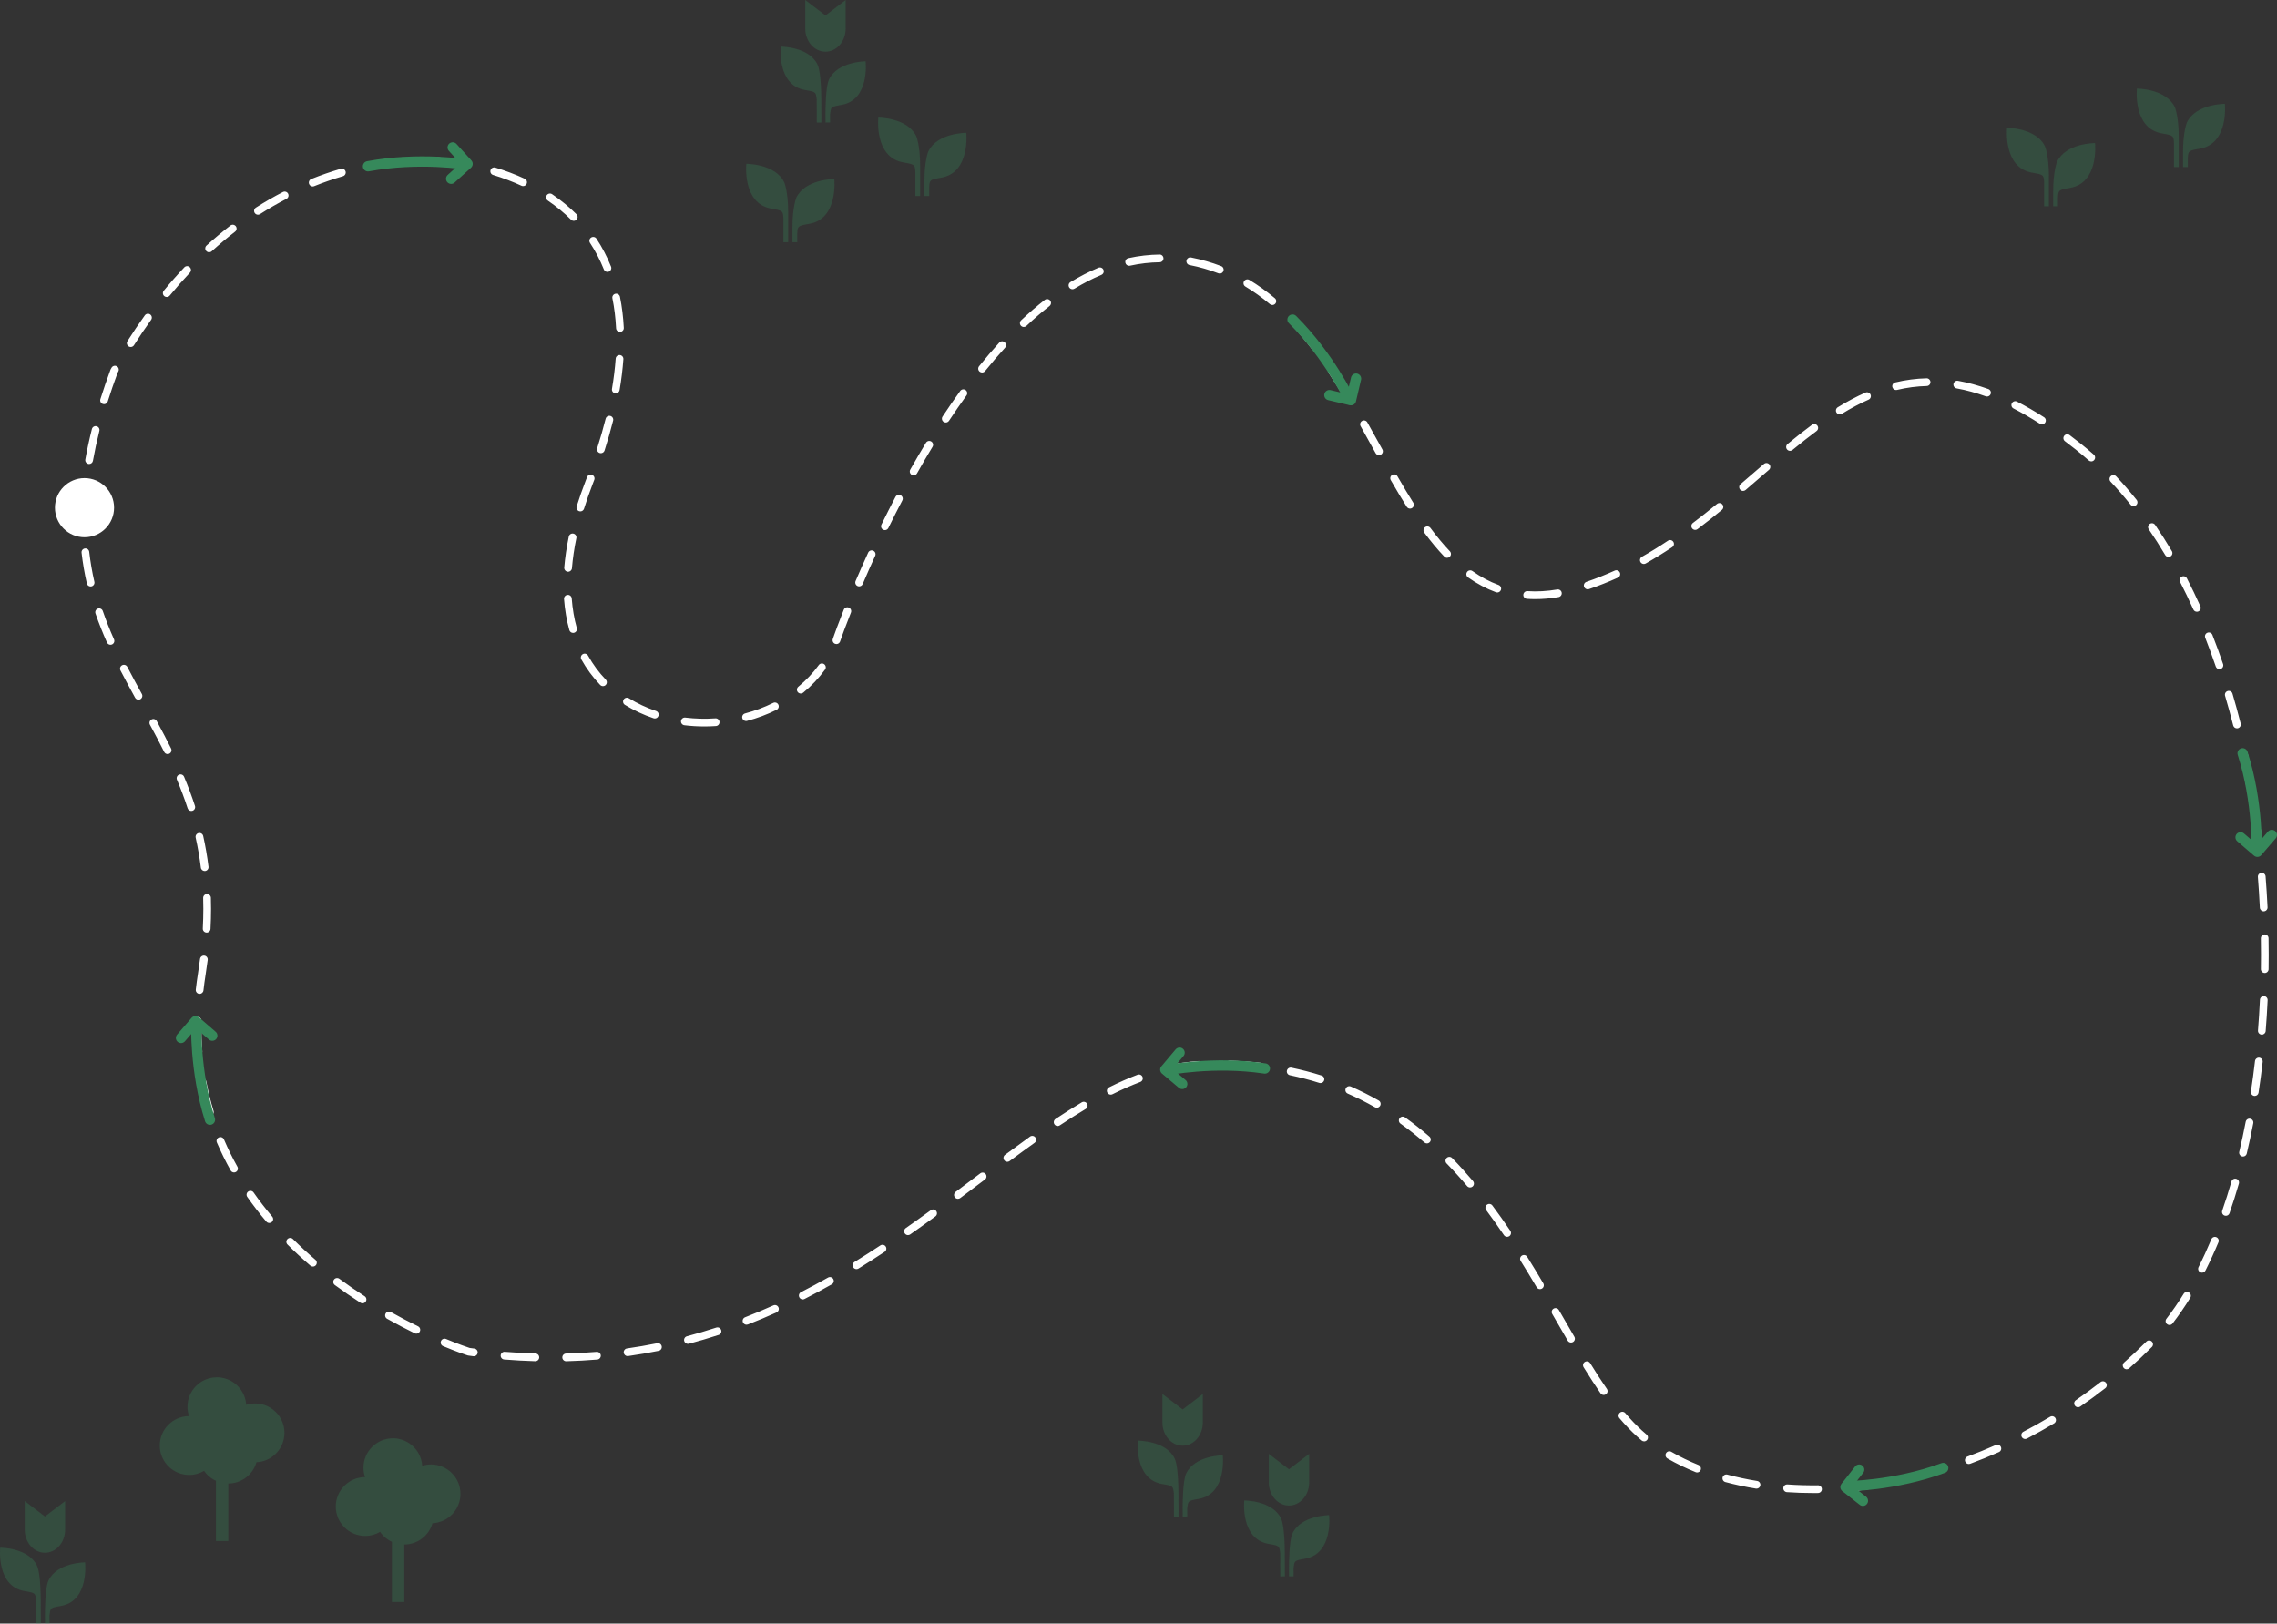 <?xml version="1.0" encoding="utf-8"?>
<!-- Generator: Adobe Illustrator 15.0.2, SVG Export Plug-In . SVG Version: 6.00 Build 0)  -->
<!DOCTYPE svg PUBLIC "-//W3C//DTD SVG 1.1//EN" "http://www.w3.org/Graphics/SVG/1.1/DTD/svg11.dtd">
<svg version="1.1" id="Lager_1" xmlns="http://www.w3.org/2000/svg" xmlns:xlink="http://www.w3.org/1999/xlink" x="0px" y="0px"
	 width="885.227px" height="631.184px" viewBox="0 0 885.227 631.184" enable-background="new 0 0 885.227 631.184"
	 xml:space="preserve">
<rect x="0" y="0" width="885.227" height="631.184" fill="#333333" stroke="none"/>
<path fill="#FFFFFF" d="M704.906,580.425c-3.443-0.002-6.881-0.119-10.216-0.352c-0.826-0.058-1.449-0.774-1.392-1.601
	c0.058-0.824,0.729-1.449,1.601-1.392c3.864,0.27,7.854,0.383,11.865,0.333c0.006,0,0.013-0.001,0.019-0.001
	c0.82,0,1.489,0.659,1.499,1.481c0.011,0.828-0.652,1.508-1.48,1.518C706.169,580.421,705.536,580.425,704.906,580.425z
	 M718.761,579.808c-0.769,0-1.423-0.588-1.492-1.368c-0.072-0.825,0.538-1.553,1.362-1.626c3.9-0.343,7.87-0.836,11.799-1.464
	c0.81-0.131,1.586,0.425,1.717,1.243s-0.426,1.587-1.244,1.718c-3.997,0.64-8.038,1.142-12.008,1.491
	C718.85,579.806,718.805,579.808,718.761,579.808z M682.882,578.714c-0.08,0-0.16-0.007-0.241-0.02
	c-4.071-0.657-8.067-1.511-11.877-2.537c-0.8-0.216-1.273-1.038-1.059-1.838c0.216-0.8,1.04-1.274,1.838-1.059
	c3.711,1,7.605,1.832,11.576,2.473c0.817,0.132,1.373,0.902,1.241,1.72C684.241,578.189,683.605,578.714,682.882,578.714z
	 M742.439,576.034c-0.684,0-1.301-0.47-1.46-1.164c-0.187-0.807,0.317-1.611,1.125-1.797c3.828-0.881,7.697-1.906,11.5-3.048
	c0.788-0.237,1.628,0.21,1.867,1.006c0.237,0.793-0.212,1.629-1.006,1.867c-3.864,1.16-7.798,2.202-11.689,3.097
	C742.662,576.021,742.55,576.034,742.439,576.034z M659.778,572.423c-0.188,0-0.377-0.035-0.561-0.109
	c-3.875-1.561-7.567-3.354-10.973-5.328c-0.717-0.415-0.961-1.332-0.545-2.049c0.415-0.717,1.335-0.958,2.049-0.546
	c3.283,1.903,6.846,3.633,10.59,5.142c0.768,0.31,1.14,1.183,0.83,1.951C660.933,572.067,660.371,572.423,659.778,572.423z
	 M765.407,569.15c-0.609,0-1.182-0.374-1.406-0.979c-0.288-0.776,0.108-1.64,0.885-1.928c3.699-1.371,7.408-2.881,11.023-4.485
	c0.755-0.334,1.643,0.006,1.979,0.763c0.337,0.757-0.005,1.643-0.762,1.979c-3.672,1.629-7.439,3.162-11.197,4.556
	C765.757,569.12,765.581,569.15,765.407,569.15z M639.168,560.338c-0.34,0-0.681-0.115-0.962-0.351
	c-0.627-0.524-1.24-1.059-1.84-1.602c-2.237-2.026-4.519-4.405-6.78-7.072c-0.536-0.631-0.458-1.577,0.174-2.113
	c0.63-0.536,1.577-0.457,2.113,0.174c2.178,2.566,4.366,4.851,6.506,6.788c0.571,0.517,1.155,1.025,1.753,1.526
	c0.635,0.531,0.719,1.478,0.187,2.112C640.023,560.155,639.597,560.338,639.168,560.338z M787.325,559.426
	c-0.541,0-1.064-0.294-1.331-0.808c-0.383-0.735-0.097-1.641,0.638-2.022c3.494-1.818,6.988-3.774,10.386-5.815
	c0.709-0.428,1.63-0.198,2.058,0.513c0.427,0.71,0.197,1.632-0.513,2.058c-3.45,2.073-6.998,4.06-10.546,5.905
	C787.795,559.371,787.559,559.426,787.325,559.426z M807.876,547.075c-0.477,0-0.946-0.228-1.236-0.65
	c-0.47-0.683-0.297-1.616,0.386-2.085c3.25-2.234,6.479-4.603,9.599-7.04c0.65-0.509,1.594-0.396,2.104,0.259
	c0.51,0.652,0.395,1.595-0.259,2.104c-3.167,2.475-6.445,4.88-9.745,7.147C808.465,546.989,808.169,547.075,807.876,547.075z
	 M623.474,542.294c-0.476,0-0.942-0.226-1.234-0.646c-2.064-2.982-4.219-6.296-6.586-10.13c-0.435-0.705-0.216-1.629,0.488-2.064
	c0.707-0.435,1.628-0.216,2.064,0.488c2.339,3.789,4.465,7.06,6.5,9.999c0.471,0.681,0.301,1.615-0.38,2.087
	C624.066,542.207,623.769,542.294,623.474,542.294z M826.771,532.314c-0.415,0-0.828-0.172-1.125-0.507
	c-0.548-0.621-0.489-1.568,0.131-2.117c2.956-2.612,5.876-5.354,8.678-8.147c0.585-0.585,1.535-0.584,2.12,0.003
	c0.585,0.586,0.584,1.535-0.003,2.12c-2.844,2.837-5.808,5.62-8.809,8.272C827.478,532.19,827.123,532.314,826.771,532.314z
	 M220.111,529.193c-0.81,0-1.477-0.646-1.499-1.461c-0.022-0.828,0.632-1.517,1.459-1.538c3.971-0.104,7.967-0.322,11.875-0.647
	c0.829-0.077,1.55,0.544,1.619,1.37c0.068,0.825-0.545,1.55-1.37,1.618c-3.965,0.331-8.018,0.552-12.045,0.657
	C220.137,529.192,220.124,529.193,220.111,529.193z M208.122,529.177c-0.015,0-0.029-0.001-0.043-0.001
	c-3.969-0.112-8.024-0.335-12.055-0.66c-0.826-0.067-1.441-0.79-1.374-1.616c0.067-0.825,0.797-1.447,1.615-1.373
	c3.979,0.321,7.982,0.54,11.899,0.651c0.828,0.023,1.48,0.714,1.457,1.542C209.597,528.532,208.93,529.177,208.122,529.177z
	 M184.217,527.257c-0.065,0-0.131-0.005-0.198-0.014c-0.663-0.087-1.329-0.177-1.996-0.269c-0.092-0.013-0.183-0.034-0.269-0.062
	c-0.673-0.219-4.161-1.373-9.506-3.597c-0.765-0.318-1.127-1.196-0.809-1.961c0.318-0.765,1.195-1.127,1.961-0.809
	c5.012,2.085,8.328,3.202,9.166,3.477c0.616,0.085,1.231,0.167,1.844,0.248c0.821,0.107,1.399,0.861,1.291,1.682
	C185.602,526.707,184.958,527.257,184.217,527.257z M243.973,527.2c-0.735,0-1.376-0.541-1.482-1.289
	c-0.117-0.819,0.453-1.579,1.273-1.695c3.911-0.557,7.854-1.236,11.718-2.021c0.815-0.166,1.603,0.359,1.768,1.171
	c0.165,0.812-0.36,1.604-1.171,1.769c-3.922,0.797-7.923,1.486-11.893,2.051C244.115,527.195,244.044,527.2,243.973,527.2z
	 M267.447,522.435c-0.664,0-1.271-0.444-1.449-1.116c-0.212-0.801,0.265-1.621,1.066-1.833c3.802-1.007,7.64-2.143,11.408-3.376
	c0.786-0.257,1.634,0.171,1.892,0.958c0.257,0.787-0.172,1.635-0.958,1.892c-3.822,1.252-7.716,2.404-11.574,3.425
	C267.703,522.419,267.574,522.435,267.447,522.435z M610.766,521.926c-0.516,0-1.017-0.267-1.296-0.744
	c-1.51-2.584-3.034-5.223-4.58-7.898l-1.443-2.497c-0.415-0.717-0.17-1.635,0.547-2.049s1.635-0.17,2.049,0.547l1.444,2.499
	c1.544,2.672,3.065,5.306,4.573,7.887c0.418,0.715,0.177,1.633-0.538,2.051C611.283,521.859,611.023,521.926,610.766,521.926z
	 M161.865,518.47c-0.221,0-0.446-0.049-0.658-0.153c-3.612-1.767-7.218-3.66-10.715-5.63c-0.722-0.406-0.977-1.32-0.571-2.042
	s1.321-0.977,2.042-0.571c3.447,1.941,7,3.809,10.561,5.55c0.744,0.363,1.052,1.262,0.688,2.006
	C162.953,518.161,162.42,518.47,161.865,518.47z M843.426,515.105c-0.32,0-0.644-0.103-0.917-0.314
	c-0.654-0.507-0.774-1.448-0.269-2.104c2.321-2.999,4.582-6.276,6.72-9.738c0.437-0.705,1.36-0.923,2.064-0.487
	c0.704,0.435,0.923,1.358,0.488,2.063c-2.193,3.551-4.515,6.915-6.9,9.998C844.318,514.905,843.874,515.105,843.426,515.105z
	 M290.223,514.993c-0.601,0-1.167-0.363-1.398-0.956c-0.3-0.771,0.082-1.641,0.854-1.941c3.651-1.421,7.345-2.974,10.98-4.612
	c0.754-0.34,1.643-0.004,1.983,0.751c0.34,0.755,0.004,1.643-0.751,1.983c-3.683,1.66-7.425,3.232-11.125,4.673
	C290.588,514.96,290.404,514.993,290.223,514.993z M140.938,506.678c-0.278,0-0.56-0.078-0.812-0.24
	c-3.425-2.209-6.777-4.523-9.961-6.878c-0.666-0.493-0.807-1.432-0.314-2.098s1.433-0.806,2.097-0.314
	c3.133,2.317,6.432,4.595,9.804,6.771c0.696,0.448,0.896,1.377,0.447,2.072C141.913,506.436,141.431,506.678,140.938,506.678z
	 M312.087,505.162c-0.546,0-1.072-0.3-1.337-0.819c-0.376-0.738-0.083-1.641,0.655-2.017c3.466-1.766,7.001-3.665,10.507-5.647
	c0.719-0.409,1.636-0.152,2.043,0.567c0.408,0.722,0.154,1.636-0.567,2.044c-3.543,2.003-7.117,3.924-10.621,5.708
	C312.548,505.109,312.316,505.162,312.087,505.162z M598.691,501.165c-0.512,0-1.011-0.263-1.291-0.736
	c-2.216-3.741-4.248-7.089-6.213-10.232c-0.439-0.702-0.226-1.628,0.477-2.066c0.701-0.438,1.628-0.227,2.066,0.477
	c1.978,3.165,4.022,6.532,6.25,10.295c0.422,0.712,0.187,1.632-0.526,2.054C599.214,501.097,598.95,501.165,598.691,501.165z
	 M856.077,494.763c-0.228,0-0.458-0.052-0.675-0.161c-0.739-0.373-1.036-1.274-0.663-2.014c1.727-3.424,3.395-7.059,4.958-10.805
	c0.319-0.765,1.199-1.126,1.961-0.807c0.765,0.319,1.126,1.197,0.807,1.961c-1.591,3.812-3.289,7.514-5.048,11
	C857.154,494.462,856.625,494.763,856.077,494.763z M332.978,493.382c-0.503,0-0.995-0.253-1.278-0.713
	c-0.435-0.705-0.215-1.629,0.49-2.063c3.264-2.012,6.65-4.178,10.067-6.437c0.691-0.456,1.622-0.267,2.078,0.424
	s0.267,1.621-0.424,2.078c-3.443,2.276-6.857,4.459-10.148,6.487C333.518,493.309,333.246,493.382,332.978,493.382z
	 M121.655,492.388c-0.345,0-0.691-0.118-0.974-0.359c-3.109-2.656-6.108-5.419-8.912-8.211c-0.587-0.584-0.589-1.534-0.004-2.121
	c0.584-0.586,1.534-0.587,2.121-0.004c2.75,2.738,5.691,5.448,8.744,8.055c0.629,0.538,0.704,1.484,0.166,2.114
	C122.499,492.21,122.078,492.388,121.655,492.388z M585.927,480.83c-0.481,0-0.953-0.231-1.243-0.66
	c-2.315-3.426-4.639-6.7-6.903-9.731c-0.496-0.663-0.359-1.604,0.304-2.099c0.665-0.495,1.604-0.36,2.099,0.304
	c2.293,3.068,4.644,6.382,6.985,9.847c0.464,0.687,0.284,1.618-0.402,2.082C586.508,480.746,586.216,480.83,585.927,480.83z
	 M353.002,480.162c-0.473,0-0.938-0.224-1.23-0.641c-0.475-0.679-0.31-1.613,0.369-2.088c3.077-2.153,6.263-4.431,9.74-6.963
	c0.668-0.488,1.607-0.342,2.095,0.329c0.488,0.669,0.34,1.607-0.329,2.095c-3.492,2.544-6.693,4.832-9.786,6.996
	C353.599,480.074,353.299,480.162,353.002,480.162z M104.688,475.441c-0.426,0-0.849-0.181-1.145-0.53
	c-2.642-3.119-5.135-6.35-7.411-9.604c-0.475-0.679-0.31-1.613,0.369-2.088c0.678-0.476,1.614-0.31,2.088,0.369
	c2.223,3.178,4.66,6.335,7.242,9.383c0.536,0.633,0.457,1.579-0.175,2.114C105.374,475.324,105.03,475.441,104.688,475.441z
	 M865.352,472.652c-0.163,0-0.329-0.026-0.491-0.083c-0.783-0.271-1.197-1.126-0.926-1.908c1.271-3.659,2.48-7.481,3.6-11.36
	c0.228-0.796,1.06-1.257,1.855-1.025c0.796,0.229,1.255,1.06,1.025,1.855c-1.133,3.931-2.359,7.804-3.646,11.513
	C866.553,472.263,865.973,472.652,865.352,472.652z M372.418,466.052c-0.457,0-0.908-0.208-1.203-0.603
	c-0.496-0.664-0.359-1.604,0.305-2.099c3.032-2.265,6.023-4.515,8.978-6.738l0.617-0.464c0.662-0.497,1.602-0.365,2.1,0.297
	c0.498,0.661,0.365,1.602-0.297,2.1l-0.616,0.464c-2.958,2.226-5.952,4.479-8.987,6.744
	C373.045,465.955,372.73,466.052,372.418,466.052z M571.521,461.635c-0.427,0-0.85-0.181-1.146-0.532
	c-2.62-3.102-5.308-6.065-7.986-8.812c-0.578-0.592-0.566-1.542,0.026-2.12c0.592-0.576,1.542-0.567,2.12,0.026
	c2.729,2.796,5.464,5.813,8.131,8.97c0.534,0.633,0.455,1.579-0.178,2.113C572.206,461.518,571.863,461.635,571.521,461.635z
	 M90.985,455.799c-0.525,0-1.035-0.276-1.31-0.768c-1.985-3.546-3.791-7.21-5.366-10.89c-0.326-0.761,0.027-1.643,0.788-1.969
	c0.762-0.324,1.643,0.028,1.969,0.789c1.534,3.582,3.292,7.15,5.226,10.604c0.404,0.723,0.146,1.637-0.576,2.041
	C91.485,455.737,91.233,455.799,90.985,455.799z M391.628,451.656c-0.458,0-0.911-0.21-1.205-0.606
	c-0.494-0.665-0.354-1.604,0.311-2.098c3.634-2.696,6.812-5.016,9.716-7.091c0.675-0.482,1.61-0.325,2.092,0.348
	c0.481,0.674,0.326,1.61-0.348,2.092c-2.889,2.065-6.053,4.374-9.673,7.06C392.252,451.559,391.938,451.656,391.628,451.656z
	 M872.021,449.612c-0.114,0-0.231-0.014-0.348-0.041c-0.806-0.191-1.304-1-1.112-1.806c0.904-3.803,1.748-7.729,2.507-11.668
	c0.157-0.813,0.938-1.349,1.757-1.188c0.812,0.157,1.345,0.943,1.188,1.757c-0.768,3.98-1.62,7.948-2.534,11.793
	C873.315,449.148,872.699,449.612,872.021,449.612z M554.738,444.507c-0.348,0-0.697-0.121-0.98-0.366
	c-3.029-2.623-6.157-5.09-9.298-7.331c-0.674-0.481-0.831-1.418-0.35-2.092c0.481-0.675,1.419-0.83,2.092-0.35
	c3.217,2.296,6.419,4.821,9.519,7.505c0.626,0.542,0.694,1.489,0.152,2.115C555.575,444.331,555.157,444.507,554.738,444.507z
	 M411.186,437.75c-0.485,0-0.96-0.234-1.249-0.668c-0.459-0.689-0.273-1.62,0.416-2.08c3.608-2.405,6.943-4.518,10.197-6.459
	c0.713-0.424,1.632-0.191,2.056,0.52c0.424,0.712,0.192,1.632-0.52,2.057c-3.209,1.914-6.503,4.001-10.069,6.379
	C411.761,437.668,411.472,437.75,411.186,437.75z M81.581,433.801c-0.643,0-1.237-0.417-1.434-1.063
	c-1.17-3.847-2.143-7.812-2.89-11.785c-0.153-0.814,0.383-1.598,1.197-1.751c0.805-0.154,1.597,0.383,1.75,1.196
	c0.727,3.867,1.673,7.725,2.812,11.467c0.241,0.792-0.206,1.63-0.998,1.871C81.872,433.779,81.725,433.801,81.581,433.801z
	 M535.245,430.632c-0.252,0-0.507-0.063-0.741-0.197c-3.423-1.95-6.974-3.732-10.555-5.298c-0.759-0.332-1.105-1.216-0.773-1.975
	c0.331-0.759,1.215-1.103,1.975-0.773c3.677,1.607,7.323,3.438,10.838,5.44c0.72,0.41,0.971,1.325,0.561,2.045
	C536.273,430.359,535.766,430.632,535.245,430.632z M876.581,426.058c-0.075,0-0.151-0.006-0.228-0.018
	c-0.819-0.125-1.382-0.89-1.257-1.708c0.59-3.872,1.122-7.855,1.581-11.839c0.095-0.823,0.842-1.413,1.661-1.317
	c0.822,0.095,1.413,0.838,1.317,1.661c-0.463,4.02-0.999,8.039-1.595,11.946C877.948,425.526,877.31,426.058,876.581,426.058z
	 M431.822,425.551c-0.55,0-1.08-0.304-1.342-0.828c-0.371-0.741-0.071-1.642,0.669-2.013c3.786-1.896,7.52-3.543,11.098-4.896
	c0.777-0.293,1.641,0.097,1.933,0.872c0.293,0.774-0.098,1.64-0.872,1.933c-3.482,1.317-7.122,2.924-10.816,4.773
	C432.276,425.5,432.047,425.551,431.822,425.551z M513.349,421.057c-0.149,0-0.302-0.022-0.452-0.07
	c-3.702-1.172-7.547-2.176-11.429-2.984c-0.811-0.169-1.331-0.963-1.162-1.773c0.169-0.812,0.958-1.331,1.773-1.162
	c3.98,0.828,7.924,1.858,11.722,3.061c0.79,0.25,1.228,1.093,0.978,1.882C514.576,420.649,513.986,421.057,513.349,421.057z
	 M454.214,417.221c-0.684,0-1.301-0.47-1.461-1.164c-0.185-0.808,0.319-1.612,1.126-1.798c4.051-0.931,8.109-1.523,12.062-1.764
	c0.845-0.063,1.537,0.579,1.588,1.406c0.05,0.827-0.58,1.537-1.406,1.588c-3.789,0.229-7.683,0.799-11.572,1.693
	C454.438,417.209,454.324,417.221,454.214,417.221z M489.961,416.157c-0.056,0-0.111-0.003-0.168-0.01
	c-3.838-0.428-7.812-0.699-11.812-0.806c-0.828-0.022-1.481-0.711-1.459-1.539s0.724-1.454,1.539-1.459
	c4.085,0.108,8.144,0.386,12.064,0.823c0.823,0.092,1.416,0.833,1.324,1.656C491.365,415.59,490.715,416.157,489.961,416.157z
	 M77.149,410.312c-0.774,0-1.431-0.596-1.493-1.381c-0.252-3.148-0.38-6.376-0.38-9.595c0-0.837,0.009-1.678,0.026-2.523
	c0.017-0.828,0.667-1.492,1.53-1.469c0.828,0.017,1.485,0.702,1.468,1.529c-0.017,0.826-0.025,1.647-0.025,2.464
	c0,3.138,0.125,6.286,0.37,9.355c0.066,0.825-0.549,1.548-1.375,1.614C77.23,410.31,77.189,410.312,77.149,410.312z
	 M879.334,402.224c-0.04,0-0.081-0.002-0.122-0.005c-0.825-0.066-1.44-0.789-1.375-1.615c0.314-3.921,0.569-7.933,0.756-11.922
	c0.039-0.827,0.712-1.465,1.568-1.428c0.827,0.039,1.467,0.741,1.428,1.568c-0.188,4.022-0.445,8.067-0.762,12.021
	C880.764,401.629,880.108,402.224,879.334,402.224z M77.606,386.378c-0.056,0-0.113-0.004-0.17-0.01
	c-0.823-0.093-1.415-0.836-1.322-1.658c0.236-2.085,0.524-4.206,0.857-6.306c0.297-1.873,0.566-3.756,0.799-5.597
	c0.104-0.821,0.856-1.409,1.676-1.299c0.822,0.104,1.403,0.854,1.299,1.676c-0.237,1.872-0.511,3.786-0.812,5.689
	c-0.326,2.056-0.608,4.132-0.838,6.172C79.007,385.811,78.358,386.378,77.606,386.378z M880.46,378.261
	c-0.008,0-0.016-0.001-0.023-0.001c-0.828-0.012-1.489-0.693-1.477-1.521c0.027-1.849,0.041-3.702,0.041-5.559
	c0-2.122-0.017-4.25-0.053-6.38c-0.015-0.828,0.646-1.511,1.474-1.524c0.859-0.021,1.511,0.646,1.524,1.474
	c0.036,2.147,0.055,4.291,0.055,6.432c-0.002,1.871-0.016,3.738-0.043,5.603C881.947,377.604,881.278,378.261,880.46,378.261z
	 M80.341,362.552c-0.026,0-0.053-0.001-0.081-0.003c-0.827-0.044-1.461-0.749-1.418-1.576c0.137-2.584,0.207-5.169,0.207-7.684
	c0-1.413-0.022-2.808-0.064-4.183c-0.025-0.828,0.625-1.52,1.453-1.545c0.851,0.009,1.52,0.626,1.545,1.453
	c0.043,1.406,0.065,2.83,0.065,4.274c0,2.567-0.071,5.205-0.21,7.842C81.795,361.93,81.133,362.552,80.341,362.552z
	 M880.057,354.288c-0.795,0-1.458-0.625-1.497-1.428c-0.188-3.94-0.444-7.953-0.76-11.927c-0.065-0.825,0.551-1.548,1.377-1.613
	c0.81-0.059,1.548,0.552,1.613,1.377c0.317,4.004,0.575,8.048,0.766,12.019c0.039,0.827-0.599,1.53-1.426,1.57
	C880.106,354.287,880.081,354.288,880.057,354.288z M79.571,338.619c-0.746,0-1.393-0.557-1.486-1.316
	c-0.482-3.909-1.161-7.831-2.016-11.657c-0.181-0.809,0.328-1.61,1.136-1.791c0.809-0.18,1.61,0.328,1.791,1.137
	c0.876,3.921,1.571,7.939,2.065,11.944c0.102,0.822-0.482,1.57-1.305,1.672C79.695,338.615,79.633,338.619,79.571,338.619z
	 M878.152,330.369c-0.754,0-1.402-0.567-1.488-1.334c-0.44-3.945-0.951-7.936-1.517-11.857c-0.118-0.819,0.45-1.58,1.271-1.698
	c0.814-0.115,1.579,0.451,1.698,1.271c0.57,3.953,1.084,7.975,1.528,11.953c0.092,0.823-0.501,1.564-1.324,1.656
	C878.264,330.366,878.207,330.369,878.152,330.369z M74.364,315.266c-0.632,0-1.22-0.403-1.425-1.036
	c-1.195-3.675-2.552-7.309-4.148-11.109c-0.32-0.764,0.039-1.643,0.802-1.963c0.761-0.32,1.643,0.039,1.963,0.802
	c1.628,3.877,3.013,7.588,4.234,11.343c0.256,0.788-0.174,1.634-0.962,1.89C74.674,315.242,74.518,315.266,74.364,315.266z
	 M874.715,306.613c-0.712,0-1.345-0.51-1.475-1.236c-0.704-3.938-1.48-7.885-2.308-11.73c-0.175-0.81,0.341-1.607,1.15-1.781
	c0.812-0.175,1.606,0.341,1.781,1.15c0.835,3.879,1.618,7.86,2.329,11.833c0.146,0.815-0.397,1.594-1.213,1.74
	C874.892,306.605,874.803,306.613,874.715,306.613z M65.166,293.15c-0.551,0-1.083-0.306-1.344-0.833
	c-1.567-3.159-3.324-6.521-5.526-10.579c-0.395-0.728-0.125-1.638,0.603-2.033c0.728-0.397,1.638-0.125,2.033,0.603
	c2.221,4.092,3.993,7.484,5.577,10.677c0.368,0.742,0.065,1.642-0.677,2.01C65.617,293.099,65.39,293.15,65.166,293.15z
	 M869.661,283.149c-0.67,0-1.28-0.452-1.452-1.131c-0.988-3.893-2.052-7.767-3.16-11.515c-0.234-0.794,0.219-1.628,1.014-1.863
	c0.79-0.231,1.628,0.218,1.862,1.013c1.12,3.785,2.193,7.696,3.19,11.627c0.204,0.803-0.281,1.619-1.084,1.823
	C869.907,283.134,869.783,283.149,869.661,283.149z M273.82,282.409c-2.598,0-5.207-0.158-7.755-0.47
	c-0.822-0.1-1.407-0.848-1.306-1.67c0.1-0.822,0.843-1.412,1.67-1.306c3.824,0.468,7.776,0.569,11.692,0.298
	c0.833-0.058,1.542,0.566,1.6,1.393s-0.566,1.542-1.393,1.6C276.829,282.357,275.313,282.409,273.82,282.409z M290.041,280.304
	c-0.664,0-1.271-0.444-1.449-1.116c-0.212-0.801,0.265-1.622,1.065-1.834c3.823-1.013,7.5-2.391,10.931-4.097
	c0.74-0.367,1.641-0.067,2.01,0.675c0.369,0.741,0.066,1.641-0.675,2.01c-3.612,1.796-7.48,3.247-11.498,4.311
	C290.298,280.288,290.168,280.304,290.041,280.304z M254.563,279.312c-0.159,0-0.321-0.026-0.48-0.08
	c-3.965-1.341-7.716-3.097-11.146-5.219c-0.704-0.436-0.922-1.36-0.486-2.064c0.435-0.704,1.359-0.921,2.064-0.486
	c3.237,2.003,6.779,3.661,10.529,4.929c0.784,0.265,1.206,1.116,0.94,1.901C255.772,278.918,255.189,279.312,254.563,279.312z
	 M53.835,272.014c-0.529,0-1.042-0.281-1.315-0.777c-1.731-3.147-3.761-6.866-5.688-10.597c-0.38-0.736-0.091-1.641,0.645-2.021
	c0.737-0.381,1.64-0.091,2.021,0.645c1.91,3.699,3.928,7.397,5.65,10.526c0.399,0.726,0.135,1.638-0.59,2.037
	C54.327,271.954,54.079,272.014,53.835,272.014z M311.318,269.617c-0.433,0-0.863-0.187-1.159-0.547
	c-0.526-0.64-0.434-1.585,0.206-2.111c3.044-2.503,5.72-5.334,7.954-8.415c0.486-0.671,1.422-0.82,2.094-0.333
	c0.67,0.486,0.82,1.424,0.333,2.094c-2.384,3.288-5.236,6.306-8.477,8.971C311.99,269.505,311.653,269.617,311.318,269.617z
	 M234.411,266.736c-0.394,0-0.787-0.154-1.081-0.46c-2.849-2.963-5.316-6.302-7.334-9.924c-0.403-0.723-0.143-1.636,0.581-2.04
	c0.723-0.405,1.636-0.144,2.04,0.58c1.892,3.397,4.206,6.528,6.876,9.306c0.574,0.597,0.555,1.546-0.042,2.12
	C235.159,266.597,234.785,266.736,234.411,266.736z M862.852,260.144c-0.624,0-1.206-0.392-1.419-1.016
	c-1.3-3.807-2.681-7.576-4.104-11.202c-0.303-0.771,0.077-1.641,0.848-1.944c0.768-0.302,1.641,0.076,1.943,0.848
	c1.44,3.668,2.837,7.48,4.15,11.329c0.268,0.784-0.15,1.636-0.935,1.903C863.176,260.118,863.012,260.144,862.852,260.144z
	 M42.951,250.657c-0.575,0-1.123-0.332-1.372-0.891c-1.734-3.906-3.193-7.592-4.46-11.27c-0.27-0.783,0.146-1.636,0.93-1.906
	c0.784-0.269,1.636,0.147,1.906,0.93c1.238,3.595,2.666,7.203,4.366,11.029c0.336,0.757-0.005,1.643-0.762,1.979
	C43.361,250.616,43.155,250.657,42.951,250.657z M325.188,250.39c-0.174,0-0.352-0.031-0.524-0.095
	c-0.776-0.29-1.17-1.153-0.88-1.929c0.2-0.535,0.39-1.076,0.57-1.625c0.15-0.429,1.415-4.002,3.674-9.705
	c0.305-0.77,1.177-1.146,1.946-0.842c0.77,0.305,1.147,1.176,0.842,1.946c-2.233,5.637-3.479,9.155-3.618,9.552
	c-0.191,0.581-0.393,1.155-0.605,1.722C326.367,250.017,325.796,250.39,325.188,250.39z M222.789,246.049
	c-0.657,0-1.259-0.434-1.444-1.097c-1.06-3.8-1.756-7.866-2.071-12.086c-0.062-0.826,0.558-1.545,1.384-1.606
	c0.829-0.065,1.544,0.558,1.607,1.384c0.3,4.023,0.962,7.894,1.968,11.503c0.223,0.798-0.244,1.625-1.042,1.847
	C223.057,246.031,222.922,246.049,222.789,246.049z M854.077,237.819c-0.572,0-1.118-0.329-1.368-0.885
	c-1.648-3.662-3.389-7.274-5.175-10.734c-0.379-0.736-0.091-1.64,0.646-2.02c0.734-0.381,1.641-0.091,2.021,0.645
	c1.81,3.507,3.574,7.167,5.243,10.878c0.34,0.755,0.003,1.643-0.752,1.983C854.492,237.777,854.282,237.819,854.077,237.819z
	 M596.879,232.906c-1.098,0-2.194-0.038-3.26-0.111c-0.826-0.058-1.45-0.774-1.393-1.6c0.057-0.826,0.775-1.451,1.6-1.392
	c3.65,0.252,7.562,0.039,11.583-0.64c0.82-0.134,1.59,0.412,1.729,1.229c0.138,0.817-0.412,1.59-1.229,1.729
	C602.822,232.642,599.783,232.906,596.879,232.906z M582.095,230.33c-0.172,0-0.348-0.03-0.519-0.093
	c-3.728-1.373-7.383-3.319-10.862-5.784c-0.676-0.479-0.836-1.415-0.357-2.09s1.415-0.836,2.09-0.357
	c3.266,2.312,6.686,4.135,10.167,5.417c0.777,0.286,1.175,1.148,0.889,1.925C583.279,229.954,582.705,230.33,582.095,230.33z
	 M617.251,229.107c-0.625,0-1.208-0.393-1.42-1.018c-0.267-0.784,0.153-1.636,0.938-1.902c3.669-1.247,7.369-2.714,10.999-4.362
	c0.755-0.34,1.644-0.008,1.985,0.746c0.343,0.754,0.009,1.643-0.745,1.985c-3.72,1.688-7.513,3.192-11.274,4.471
	C617.573,229.081,617.411,229.107,617.251,229.107z M35.225,227.998c-0.683,0-1.3-0.47-1.46-1.164
	c-0.906-3.936-1.598-7.962-2.055-11.966c-0.094-0.823,0.497-1.566,1.319-1.66c0.818-0.101,1.566,0.497,1.66,1.319
	c0.445,3.893,1.117,7.808,1.999,11.634c0.186,0.807-0.318,1.612-1.125,1.798C35.449,227.986,35.337,227.998,35.225,227.998z
	 M334.008,227.961c-0.197,0-0.396-0.039-0.589-0.121c-0.761-0.326-1.115-1.208-0.789-1.969c1.576-3.683,3.22-7.395,4.887-11.034
	c0.345-0.753,1.236-1.084,1.988-0.739c0.753,0.345,1.084,1.235,0.739,1.988c-1.657,3.616-3.29,7.305-4.855,10.964
	C335.144,227.619,334.591,227.961,334.008,227.961z M220.856,222.272c-0.042,0-0.083-0.001-0.125-0.005
	c-0.825-0.068-1.439-0.792-1.372-1.618c0.319-3.87,0.914-7.922,1.77-12.042c0.168-0.811,0.964-1.335,1.773-1.164
	c0.811,0.168,1.332,0.962,1.164,1.773c-0.831,4.001-1.408,7.931-1.717,11.679C222.284,221.679,221.628,222.272,220.856,222.272z
	 M639.07,219.25c-0.522,0-1.031-0.274-1.307-0.763c-0.407-0.721-0.153-1.636,0.568-2.043c3.316-1.873,6.719-3.971,10.113-6.234
	c0.688-0.459,1.62-0.273,2.08,0.416c0.459,0.689,0.273,1.62-0.416,2.08c-3.456,2.304-6.922,4.441-10.303,6.35
	C639.573,219.188,639.32,219.25,639.07,219.25z M562.584,216.854c-0.396,0-0.79-0.155-1.085-0.464
	c-2.613-2.739-5.163-5.797-7.795-9.349c-0.493-0.666-0.354-1.604,0.312-2.098c0.665-0.493,1.604-0.353,2.098,0.312
	c2.557,3.451,5.028,6.416,7.555,9.064c0.571,0.599,0.55,1.548-0.05,2.12C563.329,216.717,562.956,216.854,562.584,216.854z
	 M843.061,216.517c-0.512,0-1.011-0.262-1.291-0.734c-2.053-3.46-4.205-6.834-6.396-10.028c-0.469-0.683-0.295-1.616,0.388-2.085
	c0.684-0.468,1.616-0.294,2.085,0.388c2.229,3.248,4.417,6.678,6.504,10.195c0.422,0.712,0.188,1.632-0.525,2.055
	C843.585,216.449,843.322,216.517,843.061,216.517z M344.028,206.091c-0.222,0-0.446-0.049-0.658-0.153
	c-0.744-0.364-1.052-1.262-0.688-2.006c1.78-3.637,3.615-7.259,5.452-10.765c0.384-0.733,1.292-1.016,2.024-0.632
	c0.733,0.384,1.016,1.291,0.632,2.024c-1.825,3.481-3.646,7.079-5.415,10.691C345.115,205.782,344.582,206.091,344.028,206.091z
	 M659.049,206.003c-0.454,0-0.903-0.206-1.198-0.597c-0.499-0.662-0.367-1.602,0.295-2.1c2.967-2.237,6.033-4.655,9.371-7.393
	c0.642-0.526,1.586-0.432,2.11,0.209c0.525,0.641,0.432,1.585-0.208,2.11c-3.371,2.763-6.468,5.206-9.469,7.468
	C659.681,205.905,659.364,206.003,659.049,206.003z M32.496,204.246c-0.825,0-1.496-0.667-1.5-1.492l-0.001-0.607
	c0-3.745,0.183-7.62,0.543-11.516c0.076-0.825,0.809-1.435,1.631-1.355c0.825,0.076,1.431,0.807,1.355,1.631
	c-0.352,3.805-0.531,7.586-0.531,11.24l0.001,0.593c0.004,0.828-0.664,1.503-1.492,1.507
	C32.501,204.246,32.499,204.246,32.496,204.246z M225.622,198.809c-0.147,0-0.298-0.022-0.446-0.068
	c-0.791-0.246-1.232-1.086-0.986-1.877c0.997-3.205,2.154-6.513,3.44-9.835c0.202-0.521,0.401-1.04,0.597-1.556
	c0.294-0.775,1.161-1.164,1.934-0.87c0.774,0.294,1.164,1.16,0.87,1.934c-0.199,0.523-0.4,1.048-0.604,1.575
	c-1.261,3.258-2.396,6.502-3.373,9.642C226.854,198.397,226.261,198.809,225.622,198.809z M548.166,197.721
	c-0.497,0-0.984-0.248-1.27-0.7c-1.917-3.041-3.945-6.427-6.201-10.354c-0.413-0.718-0.165-1.635,0.553-2.047
	c0.717-0.411,1.634-0.166,2.047,0.553c2.236,3.891,4.244,7.243,6.139,10.249c0.441,0.701,0.231,1.626-0.469,2.068
	C548.717,197.647,548.44,197.721,548.166,197.721z M829.476,196.767c-0.44,0-0.876-0.192-1.172-0.563
	c-2.506-3.133-5.123-6.149-7.778-8.964c-0.568-0.603-0.541-1.551,0.062-2.12c0.604-0.569,1.552-0.541,2.12,0.062
	c2.711,2.874,5.382,5.952,7.938,9.149c0.518,0.646,0.412,1.59-0.234,2.107C830.135,196.66,829.804,196.767,829.476,196.767z
	 M677.653,190.848c-0.423,0-0.843-0.178-1.14-0.523c-0.539-0.628-0.466-1.575,0.162-2.114c1.797-1.541,3.577-3.079,5.345-4.605
	l3.742-3.229c0.629-0.541,1.575-0.468,2.115,0.159c0.54,0.627,0.469,1.574-0.158,2.115l-3.739,3.225
	c-1.77,1.529-3.553,3.069-5.352,4.612C678.345,190.73,677.997,190.848,677.653,190.848z M355.198,184.797
	c-0.249,0-0.501-0.062-0.734-0.193c-0.722-0.406-0.978-1.32-0.572-2.042c2-3.556,4.049-7.062,6.09-10.423
	c0.43-0.708,1.353-0.933,2.06-0.503c0.708,0.43,0.933,1.352,0.503,2.06c-2.023,3.333-4.055,6.811-6.039,10.337
	C356.231,184.522,355.722,184.797,355.198,184.797z M34.653,180.386c-0.087,0-0.176-0.008-0.265-0.023
	c-0.815-0.145-1.359-0.924-1.214-1.739c0.682-3.834,1.54-7.813,2.55-11.826c0.202-0.804,1.019-1.292,1.82-1.088
	c0.803,0.202,1.291,1.017,1.088,1.82c-0.993,3.945-1.835,7.855-2.505,11.62C35.998,179.876,35.365,180.386,34.653,180.386z
	 M813.011,179.364c-0.353,0-0.707-0.124-0.992-0.376c-1.62-1.433-3.288-2.832-4.957-4.157c-1.438-1.141-2.877-2.252-4.277-3.302
	c-0.663-0.497-0.797-1.437-0.301-2.099c0.499-0.663,1.438-0.796,2.1-0.3c1.422,1.066,2.884,2.194,4.343,3.352
	c1.711,1.358,3.42,2.791,5.079,4.259c0.621,0.549,0.679,1.497,0.13,2.117C813.839,179.193,813.426,179.364,813.011,179.364z
	 M536.112,176.948c-0.527,0-1.039-0.279-1.312-0.773l-1.271-2.294c-1.506-2.722-3.021-5.461-4.558-8.199
	c-0.405-0.723-0.148-1.636,0.574-2.042c0.718-0.405,1.635-0.149,2.041,0.574c1.539,2.743,3.058,5.488,4.566,8.215l1.27,2.293
	c0.401,0.725,0.14,1.637-0.585,2.038C536.607,176.888,536.358,176.948,536.112,176.948z M233.597,176.185
	c-0.152,0-0.306-0.023-0.458-0.072c-0.789-0.253-1.223-1.097-0.97-1.886c1.245-3.885,2.349-7.733,3.281-11.437
	c0.202-0.803,1.018-1.291,1.82-1.088c0.803,0.202,1.291,1.017,1.088,1.82c-0.947,3.765-2.069,7.674-3.333,11.62
	C234.821,175.78,234.232,176.185,233.597,176.185z M695.905,175.266c-0.433,0-0.862-0.186-1.158-0.546
	c-0.526-0.639-0.436-1.584,0.204-2.111c3.464-2.853,6.569-5.292,9.492-7.46c0.666-0.494,1.605-0.354,2.098,0.312
	c0.494,0.665,0.354,1.604-0.311,2.098c-2.883,2.137-5.948,4.546-9.373,7.366C696.577,175.154,696.24,175.266,695.905,175.266z
	 M793.846,164.972c-0.277,0-0.559-0.077-0.809-0.237c-3.469-2.226-6.918-4.222-10.252-5.934c-0.737-0.378-1.027-1.282-0.649-2.019
	s1.283-1.029,2.019-0.649c3.42,1.755,6.953,3.8,10.502,6.077c0.697,0.447,0.899,1.375,0.452,2.072
	C794.823,164.729,794.339,164.972,793.846,164.972z M367.688,164.259c-0.283,0-0.57-0.08-0.824-0.248
	c-0.691-0.456-0.882-1.386-0.426-2.078c2.264-3.431,4.576-6.779,6.873-9.95c0.485-0.671,1.424-0.821,2.094-0.335
	c0.671,0.485,0.821,1.423,0.335,2.094c-2.271,3.137-4.558,6.448-6.798,9.843C368.653,164.022,368.176,164.259,367.688,164.259z
	 M715.251,161.107c-0.504,0-0.996-0.254-1.279-0.715c-0.433-0.706-0.212-1.629,0.494-2.062c3.713-2.277,7.233-4.143,10.762-5.703
	c0.76-0.335,1.644,0.009,1.978,0.765c0.335,0.757-0.007,1.643-0.765,1.978c-3.405,1.506-6.809,3.31-10.406,5.517
	C715.789,161.035,715.519,161.107,715.251,161.107z M40.455,157.126c-0.149,0-0.301-0.022-0.451-0.07
	c-0.79-0.249-1.229-1.091-0.979-1.881c1.169-3.709,2.487-7.55,3.916-11.414c0.027-0.073,0.06-0.144,0.097-0.212l0.326-0.582
	c0.405-0.722,1.318-0.979,2.042-0.575c0.722,0.405,0.979,1.319,0.575,2.042l-0.268,0.477c-1.396,3.782-2.684,7.538-3.828,11.166
	C41.683,156.717,41.093,157.126,40.455,157.126z M524.289,156.039c-0.511,0-1.01-0.262-1.29-0.733
	c-2.222-3.736-4.289-7.051-6.319-10.134c-0.456-0.691-0.265-1.622,0.427-2.077c0.693-0.454,1.622-0.264,2.077,0.428
	c2.057,3.122,4.148,6.475,6.394,10.25c0.423,0.712,0.189,1.632-0.522,2.056C524.815,155.97,524.55,156.039,524.289,156.039z
	 M772.493,154.156c-0.169,0-0.341-0.029-0.509-0.089c-3.826-1.379-7.634-2.414-11.316-3.077c-0.815-0.147-1.356-0.927-1.21-1.742
	c0.146-0.814,0.925-1.36,1.741-1.21c3.848,0.692,7.818,1.771,11.803,3.207c0.778,0.281,1.183,1.14,0.902,1.919
	C773.684,153.775,773.108,154.156,772.493,154.156z M239.394,152.926c-0.084,0-0.168-0.007-0.253-0.021
	c-0.816-0.139-1.366-0.914-1.227-1.73c0.685-4.024,1.17-7.98,1.441-11.758c0.06-0.826,0.778-1.447,1.603-1.388
	c0.826,0.059,1.448,0.777,1.388,1.603c-0.278,3.874-0.774,7.927-1.475,12.046C240.746,152.409,240.111,152.926,239.394,152.926z
	 M737.152,151.629c-0.678,0-1.293-0.463-1.457-1.151c-0.193-0.806,0.304-1.615,1.109-1.808c4.016-0.961,8.107-1.5,12.159-1.599
	c0.796-0.041,1.516,0.634,1.536,1.462c0.021,0.828-0.634,1.516-1.462,1.536c-3.843,0.095-7.724,0.605-11.536,1.518
	C737.384,151.615,737.267,151.629,737.152,151.629z M381.803,144.818c-0.33,0-0.662-0.108-0.939-0.332
	c-0.645-0.519-0.747-1.463-0.228-2.108c2.596-3.226,5.243-6.32,7.867-9.199c0.558-0.612,1.507-0.655,2.119-0.098
	c0.612,0.558,0.656,1.506,0.098,2.119c-2.583,2.833-5.189,5.881-7.748,9.059C382.676,144.627,382.241,144.818,381.803,144.818z
	 M511.012,136.042c-0.452,0-0.898-0.203-1.193-0.59c-2.508-3.29-5.065-6.347-7.603-9.085c-0.563-0.607-0.527-1.556,0.08-2.119
	c0.607-0.562,1.557-0.528,2.119,0.081c2.603,2.808,5.223,5.939,7.788,9.305c0.502,0.659,0.375,1.6-0.283,2.102
	C511.649,135.942,511.329,136.042,511.012,136.042z M50.815,134.904c-0.274,0-0.552-0.076-0.801-0.233
	c-0.7-0.443-0.907-1.37-0.464-2.069c2.176-3.433,4.448-6.8,6.754-10.008c0.484-0.672,1.42-0.827,2.093-0.342
	c0.672,0.484,0.826,1.421,0.342,2.093c-2.272,3.16-4.512,6.479-6.656,9.862C51.797,134.657,51.311,134.904,50.815,134.904z
	 M241.008,129.043c-0.794,0-1.457-0.624-1.496-1.425c-0.201-4.036-0.682-7.955-1.431-11.649c-0.165-0.812,0.36-1.603,1.172-1.768
	c0.813-0.167,1.603,0.36,1.768,1.172c0.778,3.841,1.279,7.911,1.486,12.096c0.041,0.827-0.596,1.531-1.423,1.572
	C241.058,129.043,241.033,129.043,241.008,129.043z M398.016,127.115c-0.398,0-0.796-0.158-1.091-0.47
	c-0.568-0.602-0.542-1.551,0.061-2.12c3.039-2.87,6.132-5.538,9.192-7.93c0.652-0.51,1.595-0.394,2.105,0.258
	c0.51,0.652,0.395,1.595-0.258,2.105c-2.987,2.334-6.008,4.941-8.979,7.747C398.755,126.979,398.385,127.115,398.016,127.115z
	 M494.656,118.572c-0.34,0-0.681-0.115-0.962-0.35c-3.077-2.577-6.284-4.874-9.532-6.828c-0.709-0.427-0.938-1.348-0.512-2.058
	c0.427-0.709,1.347-0.939,2.059-0.512c3.38,2.034,6.715,4.422,9.911,7.098c0.635,0.532,0.719,1.478,0.187,2.112
	C495.511,118.389,495.085,118.572,494.656,118.572z M64.822,115.461c-0.334,0-0.671-0.111-0.95-0.34
	c-0.64-0.525-0.733-1.47-0.208-2.11c2.583-3.148,5.271-6.202,7.989-9.077c0.569-0.601,1.519-0.628,2.12-0.06
	c0.602,0.569,0.629,1.518,0.06,2.12c-2.67,2.825-5.311,5.826-7.85,8.919C65.685,115.274,65.255,115.461,64.822,115.461z
	 M416.951,112.441c-0.507,0-1.001-0.257-1.283-0.722c-0.43-0.708-0.205-1.63,0.503-2.06c3.592-2.182,7.242-4.055,10.847-5.569
	c0.761-0.321,1.642,0.039,1.963,0.802c0.32,0.764-0.039,1.643-0.802,1.963c-3.469,1.456-6.985,3.262-10.451,5.367
	C417.485,112.37,417.216,112.441,416.951,112.441z M474.212,106.356c-0.18,0-0.361-0.032-0.539-0.101
	c-3.593-1.383-7.367-2.465-11.218-3.216c-0.812-0.158-1.343-0.946-1.185-1.759s0.955-1.343,1.759-1.185
	c4.021,0.784,7.965,1.915,11.722,3.361c0.772,0.297,1.158,1.165,0.86,1.938C475.382,105.99,474.815,106.356,474.212,106.356z
	 M236.156,105.707c-0.595,0-1.158-0.356-1.393-0.943c-1.46-3.649-3.272-7.126-5.386-10.334c-0.456-0.692-0.265-1.622,0.427-2.078
	c0.693-0.454,1.622-0.263,2.077,0.427c2.226,3.377,4.132,7.035,5.667,10.871c0.308,0.769-0.066,1.642-0.835,1.949
	C236.53,105.673,236.341,105.707,236.156,105.707z M438.975,103.331c-0.688,0-1.309-0.477-1.463-1.178
	c-0.178-0.809,0.333-1.608,1.142-1.787c4.033-0.888,8.12-1.363,12.148-1.411c0.825-0.034,1.507,0.654,1.517,1.481
	c0.01,0.828-0.653,1.508-1.481,1.518c-3.823,0.045-7.705,0.497-11.538,1.34C439.191,103.32,439.082,103.331,438.975,103.331z
	 M81.297,98.065c-0.408,0-0.814-0.166-1.11-0.491c-0.557-0.613-0.512-1.562,0.101-2.119c3.009-2.734,6.132-5.351,9.282-7.777
	c0.657-0.505,1.598-0.383,2.103,0.273c0.505,0.656,0.383,1.598-0.273,2.103c-3.086,2.376-6.146,4.94-9.095,7.621
	C82.017,97.936,81.656,98.065,81.297,98.065z M223.057,85.842c-0.383,0-0.766-0.146-1.059-0.438
	c-2.702-2.695-5.741-5.194-9.033-7.429c-0.685-0.465-0.864-1.398-0.398-2.083c0.466-0.685,1.399-0.862,2.083-0.398
	c3.446,2.34,6.631,4.96,9.466,7.788c0.586,0.584,0.587,1.534,0.002,2.121C223.826,85.695,223.441,85.842,223.057,85.842z
	 M100.291,83.469c-0.495,0-0.979-0.244-1.265-0.691c-0.446-0.698-0.242-1.625,0.455-2.071c3.419-2.187,6.953-4.227,10.502-6.063
	c0.736-0.38,1.64-0.092,2.021,0.643c0.38,0.735,0.093,1.64-0.643,2.021c-3.468,1.794-6.921,3.788-10.264,5.926
	C100.847,83.393,100.568,83.469,100.291,83.469z M121.572,72.476c-0.594,0-1.157-0.355-1.392-0.941
	c-0.309-0.769,0.064-1.642,0.833-1.951c3.759-1.51,7.619-2.845,11.473-3.969c0.797-0.229,1.628,0.226,1.859,1.021
	c0.232,0.795-0.225,1.627-1.02,1.859c-3.759,1.096-7.525,2.398-11.193,3.873C121.948,72.441,121.758,72.476,121.572,72.476z
	 M203.36,72.344c-0.211,0-0.426-0.045-0.63-0.14c-3.48-1.614-7.19-3.024-11.028-4.19c-0.792-0.241-1.239-1.078-0.999-1.871
	c0.241-0.792,1.077-1.24,1.871-0.999c3.971,1.207,7.812,2.667,11.418,4.339c0.751,0.349,1.078,1.24,0.729,1.991
	C204.467,72.022,203.926,72.344,203.36,72.344z M144.572,65.785c-0.709,0-1.34-0.506-1.473-1.229
	c-0.15-0.814,0.389-1.596,1.203-1.746c4.021-0.741,8.077-1.268,12.056-1.568c0.84-0.066,1.546,0.557,1.608,1.382
	c0.062,0.826-0.556,1.546-1.382,1.608c-3.874,0.292-7.823,0.807-11.739,1.527C144.754,65.777,144.662,65.785,144.572,65.785z
	 M180.436,65.342c-0.082,0-0.164-0.007-0.246-0.021c-3.746-0.619-6.023-0.738-6.045-0.739v0c-0.061-0.002-0.123-0.009-0.184-0.02
	c-0.02-0.003-2.039-0.344-5.568-0.518c-0.827-0.041-1.465-0.744-1.424-1.571c0.041-0.828,0.75-1.481,1.571-1.424
	c3.732,0.184,5.841,0.542,5.929,0.558l-0.002,0.009c0.951,0.011,2.713,0.169,6.211,0.747c0.817,0.135,1.37,0.907,1.235,1.724
	C181.793,64.821,181.157,65.342,180.436,65.342z"/>
<circle fill="#FFFFFF" cx="32.854" cy="197.364" r="11.493"/>
<g>
	<path fill="none" stroke="#36895B" stroke-width="4" stroke-linecap="round" stroke-linejoin="round" stroke-miterlimit="10" d="
		M850.76,282.291"/>
	<path fill="none" stroke="#36895B" stroke-width="4" stroke-linecap="round" stroke-linejoin="round" stroke-miterlimit="10" d="
		M862.098,277.808"/>
</g>
<g opacity="0.3">
	<g>
		<g>
			<path fill="#36895B" d="M845.168,64.935v-9.384c-0.168-2.794-0.201-2.912-4.664-3.678c-11.411-1.951-9.742-17.438-9.742-17.438
				s11.301-0.028,14.765,7.256c0,0,1.5,3.571,1.5,11.421v11.821L845.168,64.935L845.168,64.935z"/>
		</g>
	</g>
	<g>
		<g>
			<path fill="#36895B" d="M850.554,64.935v-3.463c0.169-2.793,0.201-2.912,4.664-3.678c11.411-1.95,9.743-17.438,9.743-17.438
				s-11.303-0.028-14.767,7.256c0,0-1.5,3.571-1.5,11.421v5.9L850.554,64.935L850.554,64.935z"/>
		</g>
	</g>
</g>
<g opacity="0.3">
	<g>
		<g>
			<path fill="#36895B" d="M794.692,80.184V70.8c-0.168-2.793-0.201-2.911-4.664-3.677c-11.411-1.951-9.743-17.438-9.743-17.438
				s11.303-0.028,14.767,7.256c0,0,1.5,3.571,1.5,11.421v11.821L794.692,80.184L794.692,80.184z"/>
		</g>
	</g>
	<g>
		<g>
			<path fill="#36895B" d="M800.077,80.184v-3.463c0.169-2.793,0.201-2.912,4.664-3.678c11.411-1.95,9.743-17.438,9.743-17.438
				s-11.302-0.028-14.766,7.256c0,0-1.5,3.571-1.5,11.421v5.9L800.077,80.184L800.077,80.184z"/>
		</g>
	</g>
</g>
<g opacity="0.3">
	<g>
		<g>
			<path fill="#36895B" d="M355.866,76.205v-9.384c-0.169-2.793-0.201-2.912-4.664-3.677c-11.411-1.951-9.742-17.438-9.742-17.438
				s11.301-0.027,14.765,7.256c0,0,1.5,3.571,1.5,11.421v11.821L355.866,76.205L355.866,76.205z"/>
		</g>
	</g>
	<g>
		<g>
			<path fill="#36895B" d="M361.252,76.205v-3.463c0.169-2.793,0.201-2.912,4.664-3.677c11.411-1.951,9.743-17.438,9.743-17.438
				s-11.303-0.027-14.767,7.256c0,0-1.5,3.571-1.5,11.422v5.899L361.252,76.205L361.252,76.205z"/>
		</g>
	</g>
</g>
<g opacity="0.3">
	<g>
		<g>
			<path fill="#36895B" d="M304.557,94.165v-9.384c-0.168-2.793-0.201-2.912-4.664-3.677c-11.411-1.951-9.743-17.438-9.743-17.438
				s11.303-0.027,14.767,7.256c0,0,1.5,3.571,1.5,11.422v11.82L304.557,94.165L304.557,94.165z"/>
		</g>
	</g>
	<g>
		<g>
			<path fill="#36895B" d="M309.942,94.165v-3.463c0.169-2.793,0.201-2.912,4.664-3.677c11.411-1.951,9.743-17.438,9.743-17.438
				s-11.302-0.027-14.766,7.257c0,0-1.5,3.57-1.5,11.421v5.899L309.942,94.165L309.942,94.165z"/>
		</g>
	</g>
</g>
<path fill="none" stroke="#4AB37F" stroke-width="2" stroke-miterlimit="10" d="M579.037,392.326"/>
<path fill="none" stroke="#4AB37F" stroke-width="2" stroke-miterlimit="10" d="M192.497,285.331"/>
<path opacity="0.3" fill="#36895B" enable-background="new    " d="M167.577,569.316c-1.195,0-2.35,0.186-3.434,0.524
	c-0.339-5.283-4.267-9.589-9.37-10.507v-0.003c-0.739-0.214-2.035-0.181-2.035-0.181c-6.313,0-11.434,5.118-11.434,11.433
	c0,1.277,0.213,2.506,0.6,3.652c-6.282,0.035-11.366,5.139-11.366,11.431c0,6.314,5.117,11.434,11.433,11.434
	c2.116,0,4.097-0.576,5.796-1.579c0.118,0.17,0.241,0.335,0.367,0.497c0.039,0.05,0.08,0.099,0.119,0.146
	c0.092,0.114,0.186,0.227,0.281,0.336c0.045,0.054,0.091,0.104,0.137,0.156c0.102,0.111,0.204,0.22,0.309,0.327
	c0.041,0.042,0.08,0.084,0.121,0.124c0.146,0.146,0.294,0.287,0.447,0.424c0.021,0.021,0.047,0.039,0.068,0.06
	c0.133,0.115,0.268,0.229,0.403,0.34c0.052,0.041,0.104,0.081,0.156,0.121c0.115,0.089,0.23,0.175,0.348,0.259
	c0.057,0.04,0.111,0.079,0.168,0.118c0.132,0.091,0.265,0.177,0.398,0.262c0.041,0.026,0.082,0.053,0.123,0.078
	c0.177,0.107,0.354,0.211,0.538,0.309c0.042,0.023,0.085,0.043,0.128,0.065c0.143,0.074,0.285,0.146,0.432,0.215
	c0.047,0.021,0.094,0.044,0.142,0.065h-0.093v23.366h2.414h2.413v-22.354c5.203-0.014,9.587-3.503,10.956-8.27
	c6.051-0.295,10.867-5.294,10.867-11.418C179.01,574.434,173.891,569.316,167.577,569.316z"/>
<path opacity="0.3" fill="#36895B" enable-background="new    " d="M99.153,545.608c-1.194,0-2.349,0.185-3.433,0.524
	c-0.339-5.283-4.267-9.588-9.37-10.506v-0.004c-0.74-0.214-2.035-0.181-2.035-0.181c-6.313,0-11.434,5.118-11.434,11.433
	c0,1.277,0.213,2.506,0.6,3.652c-6.283,0.035-11.367,5.139-11.367,11.431c0,6.314,5.118,11.434,11.434,11.434
	c2.116,0,4.097-0.576,5.796-1.579c0.118,0.17,0.241,0.335,0.367,0.497c0.039,0.05,0.08,0.099,0.119,0.146
	c0.092,0.114,0.186,0.227,0.28,0.336c0.045,0.054,0.092,0.104,0.138,0.156c0.102,0.111,0.204,0.22,0.309,0.327
	c0.041,0.042,0.08,0.084,0.121,0.124c0.145,0.146,0.294,0.287,0.447,0.424c0.021,0.021,0.047,0.039,0.067,0.06
	c0.134,0.115,0.269,0.229,0.404,0.34c0.052,0.041,0.104,0.081,0.156,0.121c0.115,0.089,0.229,0.175,0.348,0.259
	c0.056,0.04,0.111,0.079,0.168,0.118c0.131,0.091,0.265,0.177,0.398,0.262c0.041,0.026,0.082,0.053,0.123,0.078
	c0.177,0.107,0.354,0.211,0.538,0.309c0.042,0.023,0.085,0.043,0.128,0.065c0.143,0.074,0.285,0.146,0.432,0.215
	c0.047,0.021,0.094,0.044,0.141,0.065h-0.092v23.366h2.414h2.413v-22.354c5.203-0.014,9.587-3.503,10.956-8.269
	c6.051-0.296,10.867-5.295,10.867-11.419C110.586,550.726,105.467,545.608,99.153,545.608z"/>
<g opacity="0.3">
	<path fill="#36895B" d="M322.28,30.924c-1.339,2.875-1.339,11.743-1.361,13.261l0.022,3.44l1.777-0.007l-0.013-3.276
		c0.404-2.794,0.163-2.818,4.506-3.584c11.018-1.956,9.315-16.939,9.315-16.939S325.584,23.857,322.28,30.924z"/>
	<path fill="#36895B" d="M319.237,35.716v0.003c-0.002-0.101-0.007-0.216-0.012-0.319c-0.003-0.137-0.009-0.277-0.014-0.419
		c-0.018-0.459-0.039-0.938-0.066-1.438c-0.003-0.097-0.01-0.189-0.014-0.288c-0.013-0.225-0.028-0.448-0.042-0.679
		c-0.018-0.24-0.034-0.48-0.052-0.725c-0.013-0.176-0.024-0.347-0.038-0.521c-0.036-0.427-0.076-0.852-0.12-1.271
		c-0.009-0.089-0.021-0.173-0.029-0.263c-0.042-0.382-0.091-0.757-0.143-1.123c-0.011-0.077-0.021-0.153-0.032-0.229
		c-0.064-0.433-0.135-0.85-0.213-1.238c-0.004-0.017-0.008-0.032-0.01-0.05c-0.074-0.356-0.153-0.684-0.242-0.989
		c-0.02-0.069-0.041-0.14-0.061-0.208c-0.097-0.31-0.194-0.599-0.309-0.836c-3.36-7.047-14.311-7.002-14.311-7.002
		s-1.593,14.991,9.455,16.874c4.33,0.737,4.104,0.76,4.528,3.551l0.033,9.093l1.789-0.012l-0.043-9.256
		C319.287,37.953,319.274,36.969,319.237,35.716z"/>
	<path fill="#36895B" d="M320.918,20.094c4.339,0,7.854-4.021,7.854-8.979V0l-7.854,5.994L313.063,0v11.115
		C313.063,16.074,316.586,20.094,320.918,20.094z"/>
</g>
<g opacity="0.3">
	<path fill="#36895B" d="M18.829,614.471c-1.341,2.875-1.341,11.743-1.362,13.26l0.021,3.441l1.777-0.008l-0.013-3.275
		c0.405-2.794,0.163-2.819,4.506-3.584c11.018-1.957,9.315-16.94,9.315-16.94S22.133,607.405,18.829,614.471z"/>
	<path fill="#36895B" d="M15.786,619.263v0.002c-0.002-0.1-0.009-0.215-0.013-0.319c-0.004-0.137-0.01-0.276-0.014-0.419
		c-0.018-0.459-0.039-0.938-0.066-1.438c-0.003-0.098-0.01-0.19-0.014-0.288c-0.013-0.226-0.027-0.449-0.041-0.68
		c-0.018-0.239-0.034-0.48-0.053-0.725c-0.012-0.175-0.023-0.346-0.037-0.521c-0.037-0.428-0.076-0.853-0.121-1.271
		c-0.009-0.089-0.02-0.173-0.029-0.262c-0.042-0.382-0.09-0.757-0.143-1.123c-0.01-0.078-0.021-0.154-0.032-0.23
		c-0.063-0.433-0.135-0.85-0.214-1.237c-0.004-0.018-0.008-0.032-0.01-0.051c-0.074-0.355-0.153-0.684-0.242-0.988
		c-0.021-0.07-0.041-0.141-0.062-0.208c-0.096-0.311-0.194-0.6-0.309-0.836c-3.359-7.047-14.31-7.002-14.31-7.002
		s-1.594,14.99,9.455,16.874c4.329,0.736,4.103,0.76,4.527,3.551l0.032,9.092l1.789-0.011l-0.043-9.256
		C15.835,621.5,15.823,620.515,15.786,619.263z"/>
	<path fill="#36895B" d="M17.466,603.641c4.339,0,7.854-4.021,7.854-8.979v-11.114l-7.854,5.993l-7.854-5.993v11.114
		C9.612,599.622,13.134,603.641,17.466,603.641z"/>
</g>
<g opacity="0.3">
	<path fill="#36895B" d="M461.135,572.852c-1.34,2.875-1.34,11.743-1.363,13.26l0.023,3.441l1.776-0.007l-0.014-3.276
		c0.406-2.794,0.164-2.819,4.506-3.584c11.019-1.957,9.316-16.94,9.316-16.94S464.438,565.786,461.135,572.852z"/>
	<path fill="#36895B" d="M458.092,577.644v0.002c-0.003-0.1-0.008-0.215-0.013-0.319c-0.004-0.137-0.01-0.276-0.014-0.419
		c-0.018-0.459-0.039-0.938-0.065-1.438c-0.005-0.098-0.011-0.19-0.015-0.288c-0.014-0.226-0.028-0.449-0.042-0.679
		c-0.017-0.24-0.034-0.481-0.052-0.726c-0.013-0.175-0.024-0.346-0.038-0.521c-0.036-0.428-0.075-0.853-0.12-1.271
		c-0.01-0.089-0.021-0.173-0.029-0.262c-0.043-0.382-0.091-0.757-0.143-1.123c-0.011-0.078-0.02-0.154-0.033-0.23
		c-0.063-0.433-0.135-0.85-0.213-1.237c-0.004-0.018-0.008-0.032-0.01-0.05c-0.074-0.356-0.154-0.685-0.242-0.989
		c-0.02-0.07-0.041-0.141-0.061-0.208c-0.098-0.311-0.195-0.6-0.31-0.836c-3.359-7.047-14.311-7.002-14.311-7.002
		s-1.594,14.99,9.455,16.874c4.33,0.736,4.104,0.76,4.527,3.551l0.032,9.092l1.789-0.011l-0.043-9.256
		C458.141,579.882,458.129,578.896,458.092,577.644z"/>
	<path fill="#36895B" d="M459.771,562.022c4.34,0,7.854-4.021,7.854-8.979v-11.114l-7.854,5.994l-7.854-5.994v11.114
		C451.918,558.003,455.439,562.022,459.771,562.022z"/>
</g>
<g opacity="0.3">
	<path fill="#36895B" d="M502.48,596.117c-1.34,2.875-1.34,11.743-1.363,13.261l0.023,3.44l1.777-0.007l-0.015-3.276
		c0.406-2.794,0.164-2.818,4.506-3.584c11.019-1.957,9.316-16.939,9.316-16.939S505.783,589.051,502.48,596.117z"/>
	<path fill="#36895B" d="M499.438,600.909v0.002c-0.003-0.1-0.008-0.215-0.012-0.318c-0.004-0.138-0.011-0.277-0.015-0.419
		c-0.018-0.459-0.039-0.938-0.065-1.438c-0.004-0.097-0.01-0.189-0.015-0.288c-0.014-0.225-0.027-0.449-0.042-0.679
		c-0.017-0.24-0.033-0.481-0.052-0.725c-0.013-0.176-0.023-0.347-0.038-0.521c-0.036-0.427-0.075-0.852-0.12-1.271
		c-0.01-0.09-0.021-0.174-0.028-0.263c-0.043-0.382-0.091-0.757-0.144-1.123c-0.011-0.078-0.02-0.153-0.032-0.229
		c-0.064-0.434-0.136-0.851-0.214-1.238c-0.004-0.017-0.008-0.032-0.01-0.05c-0.074-0.356-0.154-0.685-0.242-0.989
		c-0.02-0.07-0.041-0.14-0.061-0.208c-0.097-0.31-0.195-0.599-0.31-0.836c-3.359-7.047-14.311-7.002-14.311-7.002
		s-1.593,14.991,9.455,16.874c4.33,0.737,4.104,0.76,4.528,3.551l0.031,9.092l1.789-0.011l-0.043-9.256
		C499.486,603.146,499.475,602.161,499.438,600.909z"/>
	<path fill="#36895B" d="M501.116,585.287c4.34,0,7.854-4.02,7.854-8.979v-11.115l-7.854,5.994l-7.854-5.994v11.115
		C493.264,581.267,496.784,585.287,501.116,585.287z"/>
</g>
<g>
	
		<polyline fill="none" stroke="#36895B" stroke-width="4" stroke-linecap="round" stroke-linejoin="round" stroke-miterlimit="10" points="
		175.989,57.31 181.776,63.697 175.389,69.485 	"/>
	<path fill="none" stroke="#36895B" stroke-width="4" stroke-linecap="round" stroke-linejoin="round" stroke-miterlimit="10" d="
		M181.271,63.954c0,0-18.288-3.031-38.202,0.682"/>
</g>
<g>
	
		<polyline fill="none" stroke="#36895B" stroke-width="4" stroke-linecap="round" stroke-linejoin="round" stroke-miterlimit="10" points="
		883.227,324.6 877.607,331.136 871.07,325.518 	"/>
	<path fill="none" stroke="#36895B" stroke-width="4" stroke-linecap="round" stroke-linejoin="round" stroke-miterlimit="10" d="
		M877.289,330.668c0,0,0.736-18.522-5.419-37.822"/>
</g>
<g>
	
		<polyline fill="none" stroke="#36895B" stroke-width="4" stroke-linecap="round" stroke-linejoin="round" stroke-miterlimit="10" points="
		527.19,147.201 525.21,155.59 516.821,153.611 	"/>
	<path fill="none" stroke="#36895B" stroke-width="4" stroke-linecap="round" stroke-linejoin="round" stroke-miterlimit="10" d="
		M524.714,155.321c0,0-7.874-16.782-22.225-31.081"/>
</g>
<g>
	
		<polyline fill="none" stroke="#36895B" stroke-width="4" stroke-linecap="round" stroke-linejoin="round" stroke-miterlimit="10" points="
		458.586,409.243 453.03,415.834 459.62,421.39 	"/>
	<path fill="none" stroke="#36895B" stroke-width="4" stroke-linecap="round" stroke-linejoin="round" stroke-miterlimit="10" d="
		M453.543,416.073c0,0,18.169-3.683,38.201-0.688"/>
</g>
<g>
	
		<polyline fill="none" stroke="#36895B" stroke-width="4" stroke-linecap="round" stroke-linejoin="round" stroke-miterlimit="10" points="
		724.243,583.431 717.466,578.105 722.791,571.327 	"/>
	<path fill="none" stroke="#36895B" stroke-width="4" stroke-linecap="round" stroke-linejoin="round" stroke-miterlimit="10" d="
		M717.921,577.766c0,0,18.536-0.078,37.547-7.075"/>
</g>
<g>
	
		<polyline fill="none" stroke="#36895B" stroke-width="4" stroke-linecap="round" stroke-linejoin="round" stroke-miterlimit="10" points="
		70.369,403.504 76.008,396.984 82.528,402.624 	"/>
	<path fill="none" stroke="#36895B" stroke-width="4" stroke-linecap="round" stroke-linejoin="round" stroke-miterlimit="10" d="
		M76.326,397.454c0,0-0.797,18.521,5.296,37.841"/>
</g>
</svg>
